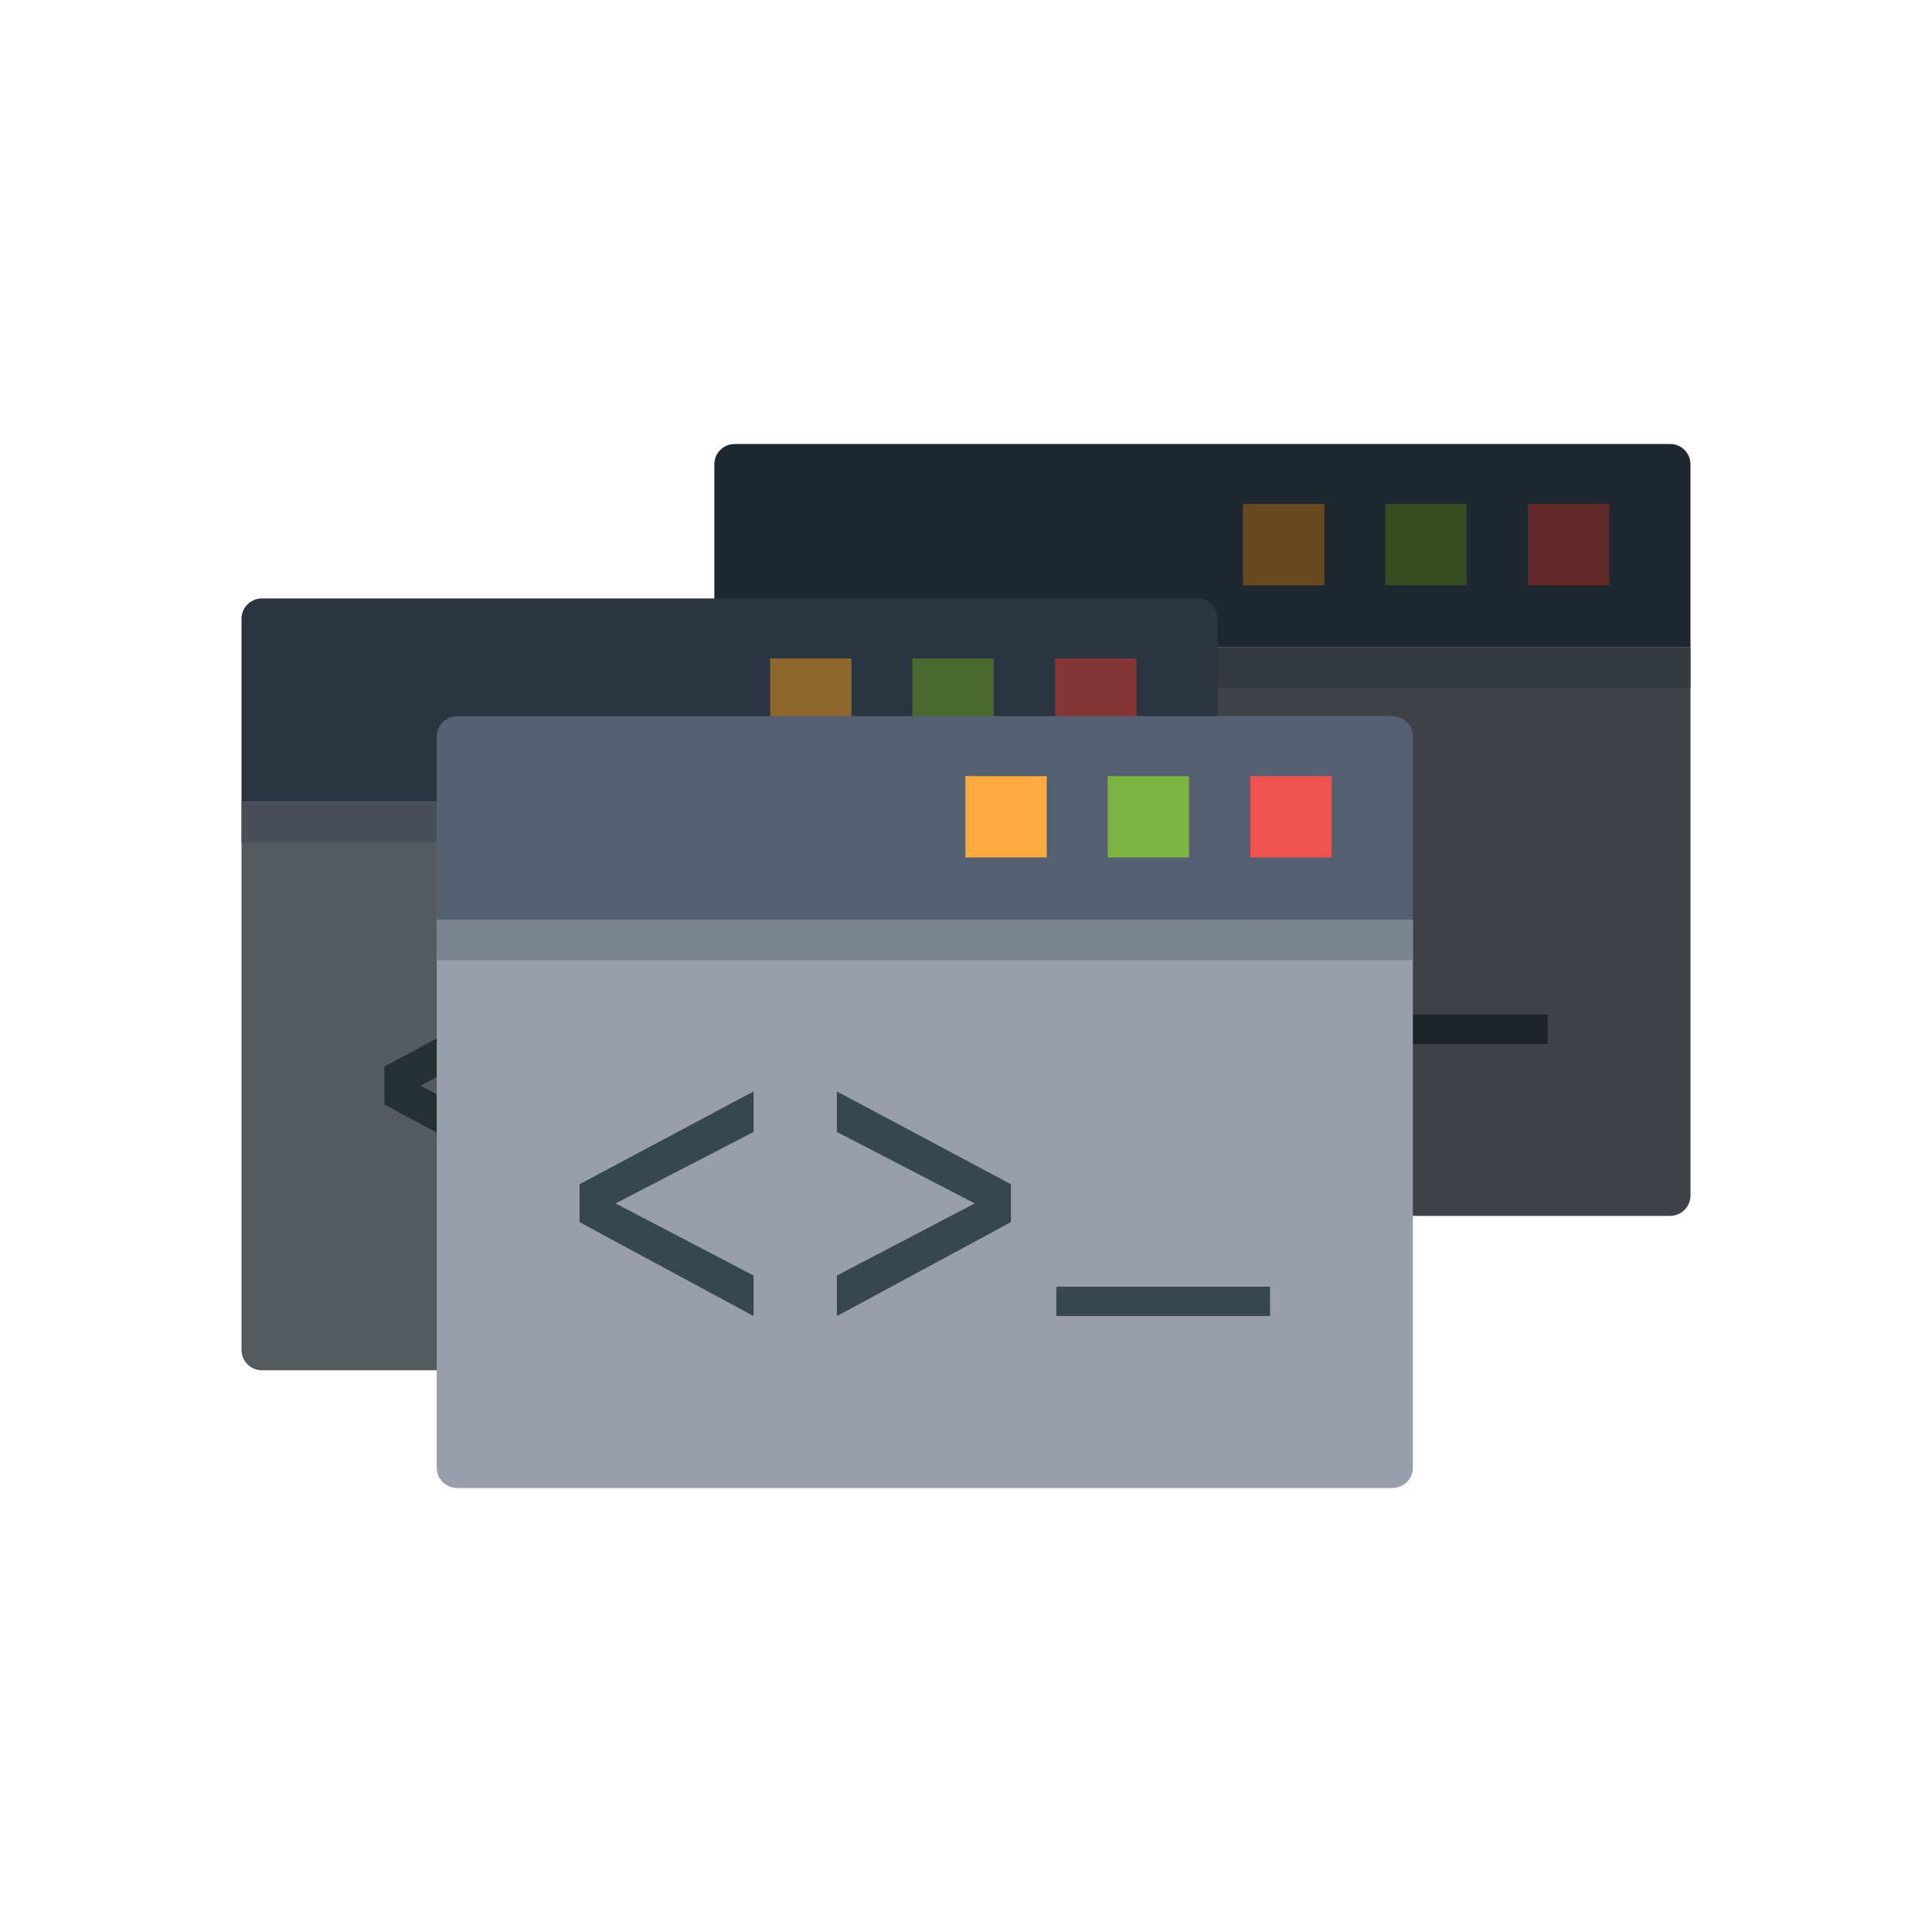 <?xml version="1.0" encoding="UTF-8"?>
<!DOCTYPE svg PUBLIC "-//W3C//DTD SVG 1.1//EN" "http://www.w3.org/Graphics/SVG/1.1/DTD/svg11.dtd">
<!-- Creator: CorelDRAW -->
<svg xmlns="http://www.w3.org/2000/svg" xml:space="preserve" width="2048px" height="2048px" style="shape-rendering:geometricPrecision; text-rendering:geometricPrecision; image-rendering:optimizeQuality; fill-rule:evenodd; clip-rule:evenodd"
viewBox="0 0 2048 2048"
 xmlns:xlink="http://www.w3.org/1999/xlink">
 <defs>
  <style type="text/css">
   <![CDATA[
    .fil22 {fill:none}
    .fil6 {fill:#1B2327}
    .fil7 {fill:#20302A}
    .fil14 {fill:#253035}
    .fil1 {fill:#353A3E}
    .fil21 {fill:#37474F}
    .fil0 {fill:#3E4246}
    .fil9 {fill:#494F56}
    .fil8 {fill:#555A61}
    .fil16 {fill:#7B838E}
    .fil15 {fill:#989FAA}
    .fil2 {fill:#1F2730;fill-rule:nonzero}
    .fil10 {fill:#2A3541;fill-rule:nonzero}
    .fil5 {fill:#354D21;fill-rule:nonzero}
    .fil13 {fill:#49692E;fill-rule:nonzero}
    .fil17 {fill:#526072;fill-rule:nonzero}
    .fil3 {fill:#632828;fill-rule:nonzero}
    .fil4 {fill:#684A21;fill-rule:nonzero}
    .fil20 {fill:#7CB342;fill-rule:nonzero}
    .fil11 {fill:#873636;fill-rule:nonzero}
    .fil12 {fill:#8E652D;fill-rule:nonzero}
    .fil18 {fill:#EF5350;fill-rule:nonzero}
    .fil19 {fill:#FFAB40;fill-rule:nonzero}
   ]]>
  </style>
 </defs>
 <g id="Layer_x0020_1">
  <g id="_374551784">
   <g>
    <path id="_374556872" class="fil0" d="M1792 686.245l0 581.054c0,11.905 -9.653,21.558 -21.559,21.558l-991.663 0c-11.905,0 -21.559,-9.652 -21.559,-21.558l0 -581.054 1034.78 0z"/>
    <polygon id="_374555768" class="fil1" points="1792,686.245 1792,729.357 757.221,729.357 757.221,686.245 "/>
    <path id="_374555744" class="fil2" d="M778.779 470.663l991.663 0c11.905,0 21.559,9.653 21.559,21.559l0 194.021 -1034.78 0 0 -194.021c0,-11.905 9.653,-21.559 21.559,-21.559z"/>
    <polygon id="_374556272" class="fil3" points="1619.64,534.237 1619.64,620.467 1705.87,620.467 1705.87,534.237 "/>
    <polygon id="_374555720" class="fil4" points="1317.62,620.467 1403.85,620.467 1403.85,534.237 1317.62,534.237 "/>
    <polygon id="_374555672" class="fil5" points="1468.41,534.237 1468.41,620.467 1554.64,620.467 1554.64,534.237 "/>
    <g>
     <polygon id="_374555192" class="fil6" points="1414,1106.59 1414,1075.49 1640.58,1075.49 1640.58,1106.59 "/>
     <polygon id="_374554832" class="fil6" points="1181.43,1063.62 1327.49,987.183 1181.43,911.396 1181.43,868.51 1365.87,966.804 1365.87,1007.07 1181.43,1106.59 "/>
     <polygon id="_374555024" class="fil7" points="1093.08,1106.59 908.643,1007.07 908.643,966.804 1093.08,868.51 1093.08,911.396 946.828,987.183 1093.08,1063.62 "/>
    </g>
   </g>
   <g>
    <path id="_374554904" class="fil8" d="M1290.78 849.949l0 581.054c0,11.907 -9.652,21.559 -21.559,21.559l-991.663 0c-11.905,0 -21.559,-9.652 -21.559,-21.559l0 -581.054 1034.78 0z"/>
    <polygon id="_374554304" class="fil9" points="1290.78,849.949 1290.78,893.063 255.998,893.063 255.998,849.949 "/>
    <path id="_374554808" class="fil10" d="M277.557 634.368l991.663 0c11.907,0 21.559,9.653 21.559,21.559l0 194.021 -1034.78 0 0 -194.021c0,-11.905 9.653,-21.559 21.559,-21.559z"/>
    <polygon id="_374554352" class="fil11" points="1118.42,697.942 1118.42,784.172 1204.65,784.172 1204.65,697.942 "/>
    <polygon id="_374554568" class="fil12" points="816.399,784.172 902.63,784.172 902.63,697.942 816.399,697.942 "/>
    <polygon id="_374554544" class="fil13" points="967.188,697.942 967.188,784.172 1053.42,784.172 1053.42,697.942 "/>
    <g>
     <polygon id="_374553464" class="fil14" points="912.778,1270.3 912.778,1239.2 1139.36,1239.2 1139.36,1270.3 "/>
     <polygon id="_374553656" class="fil14" points="680.209,1227.33 826.27,1150.89 680.209,1075.1 680.209,1032.22 864.648,1130.51 864.648,1170.78 680.209,1270.3 "/>
     <polygon id="_374553608" class="fil14" points="591.86,1270.3 407.42,1170.78 407.42,1130.51 591.86,1032.22 591.86,1075.1 445.605,1150.89 591.86,1227.33 "/>
    </g>
   </g>
   <g>
    <path id="_374553680" class="fil15" d="M1497.73 974.723l0 581.054c0,11.907 -9.652,21.559 -21.559,21.559l-991.663 0c-11.905,0 -21.559,-9.652 -21.559,-21.559l0 -581.054 1034.78 0z"/>
    <polygon id="_374553800" class="fil16" points="1497.73,974.723 1497.73,1017.84 462.954,1017.84 462.954,974.723 "/>
    <path id="_374552720" class="fil17" d="M484.512 759.142l991.663 0c11.907,0 21.559,9.653 21.559,21.559l0 194.021 -1034.78 0 0 -194.021c0,-11.905 9.653,-21.559 21.559,-21.559z"/>
    <polygon id="_374553128" class="fil18" points="1325.37,822.716 1325.37,908.946 1411.6,908.946 1411.6,822.716 "/>
    <polygon id="_374553200" class="fil19" points="1023.35,908.946 1109.59,908.946 1109.59,822.716 1023.35,822.716 "/>
    <polygon id="_374552576" class="fil20" points="1174.14,822.716 1174.14,908.946 1260.37,908.946 1260.37,822.716 "/>
    <g>
     <polygon id="_374552552" class="fil21" points="1119.73,1395.07 1119.73,1363.97 1346.31,1363.97 1346.31,1395.07 "/>
     <polygon id="_374552168" class="fil21" points="887.164,1352.1 1033.23,1275.66 887.164,1199.88 887.164,1156.99 1071.6,1255.28 1071.6,1295.55 887.164,1395.07 "/>
     <polygon id="_374551880" class="fil21" points="798.816,1395.07 614.376,1295.55 614.376,1255.28 798.816,1156.99 798.816,1199.88 652.561,1275.66 798.816,1352.1 "/>
    </g>
   </g>
  </g>
 </g>
 <rect class="fil22" width="2048" height="2048"/>
</svg>
